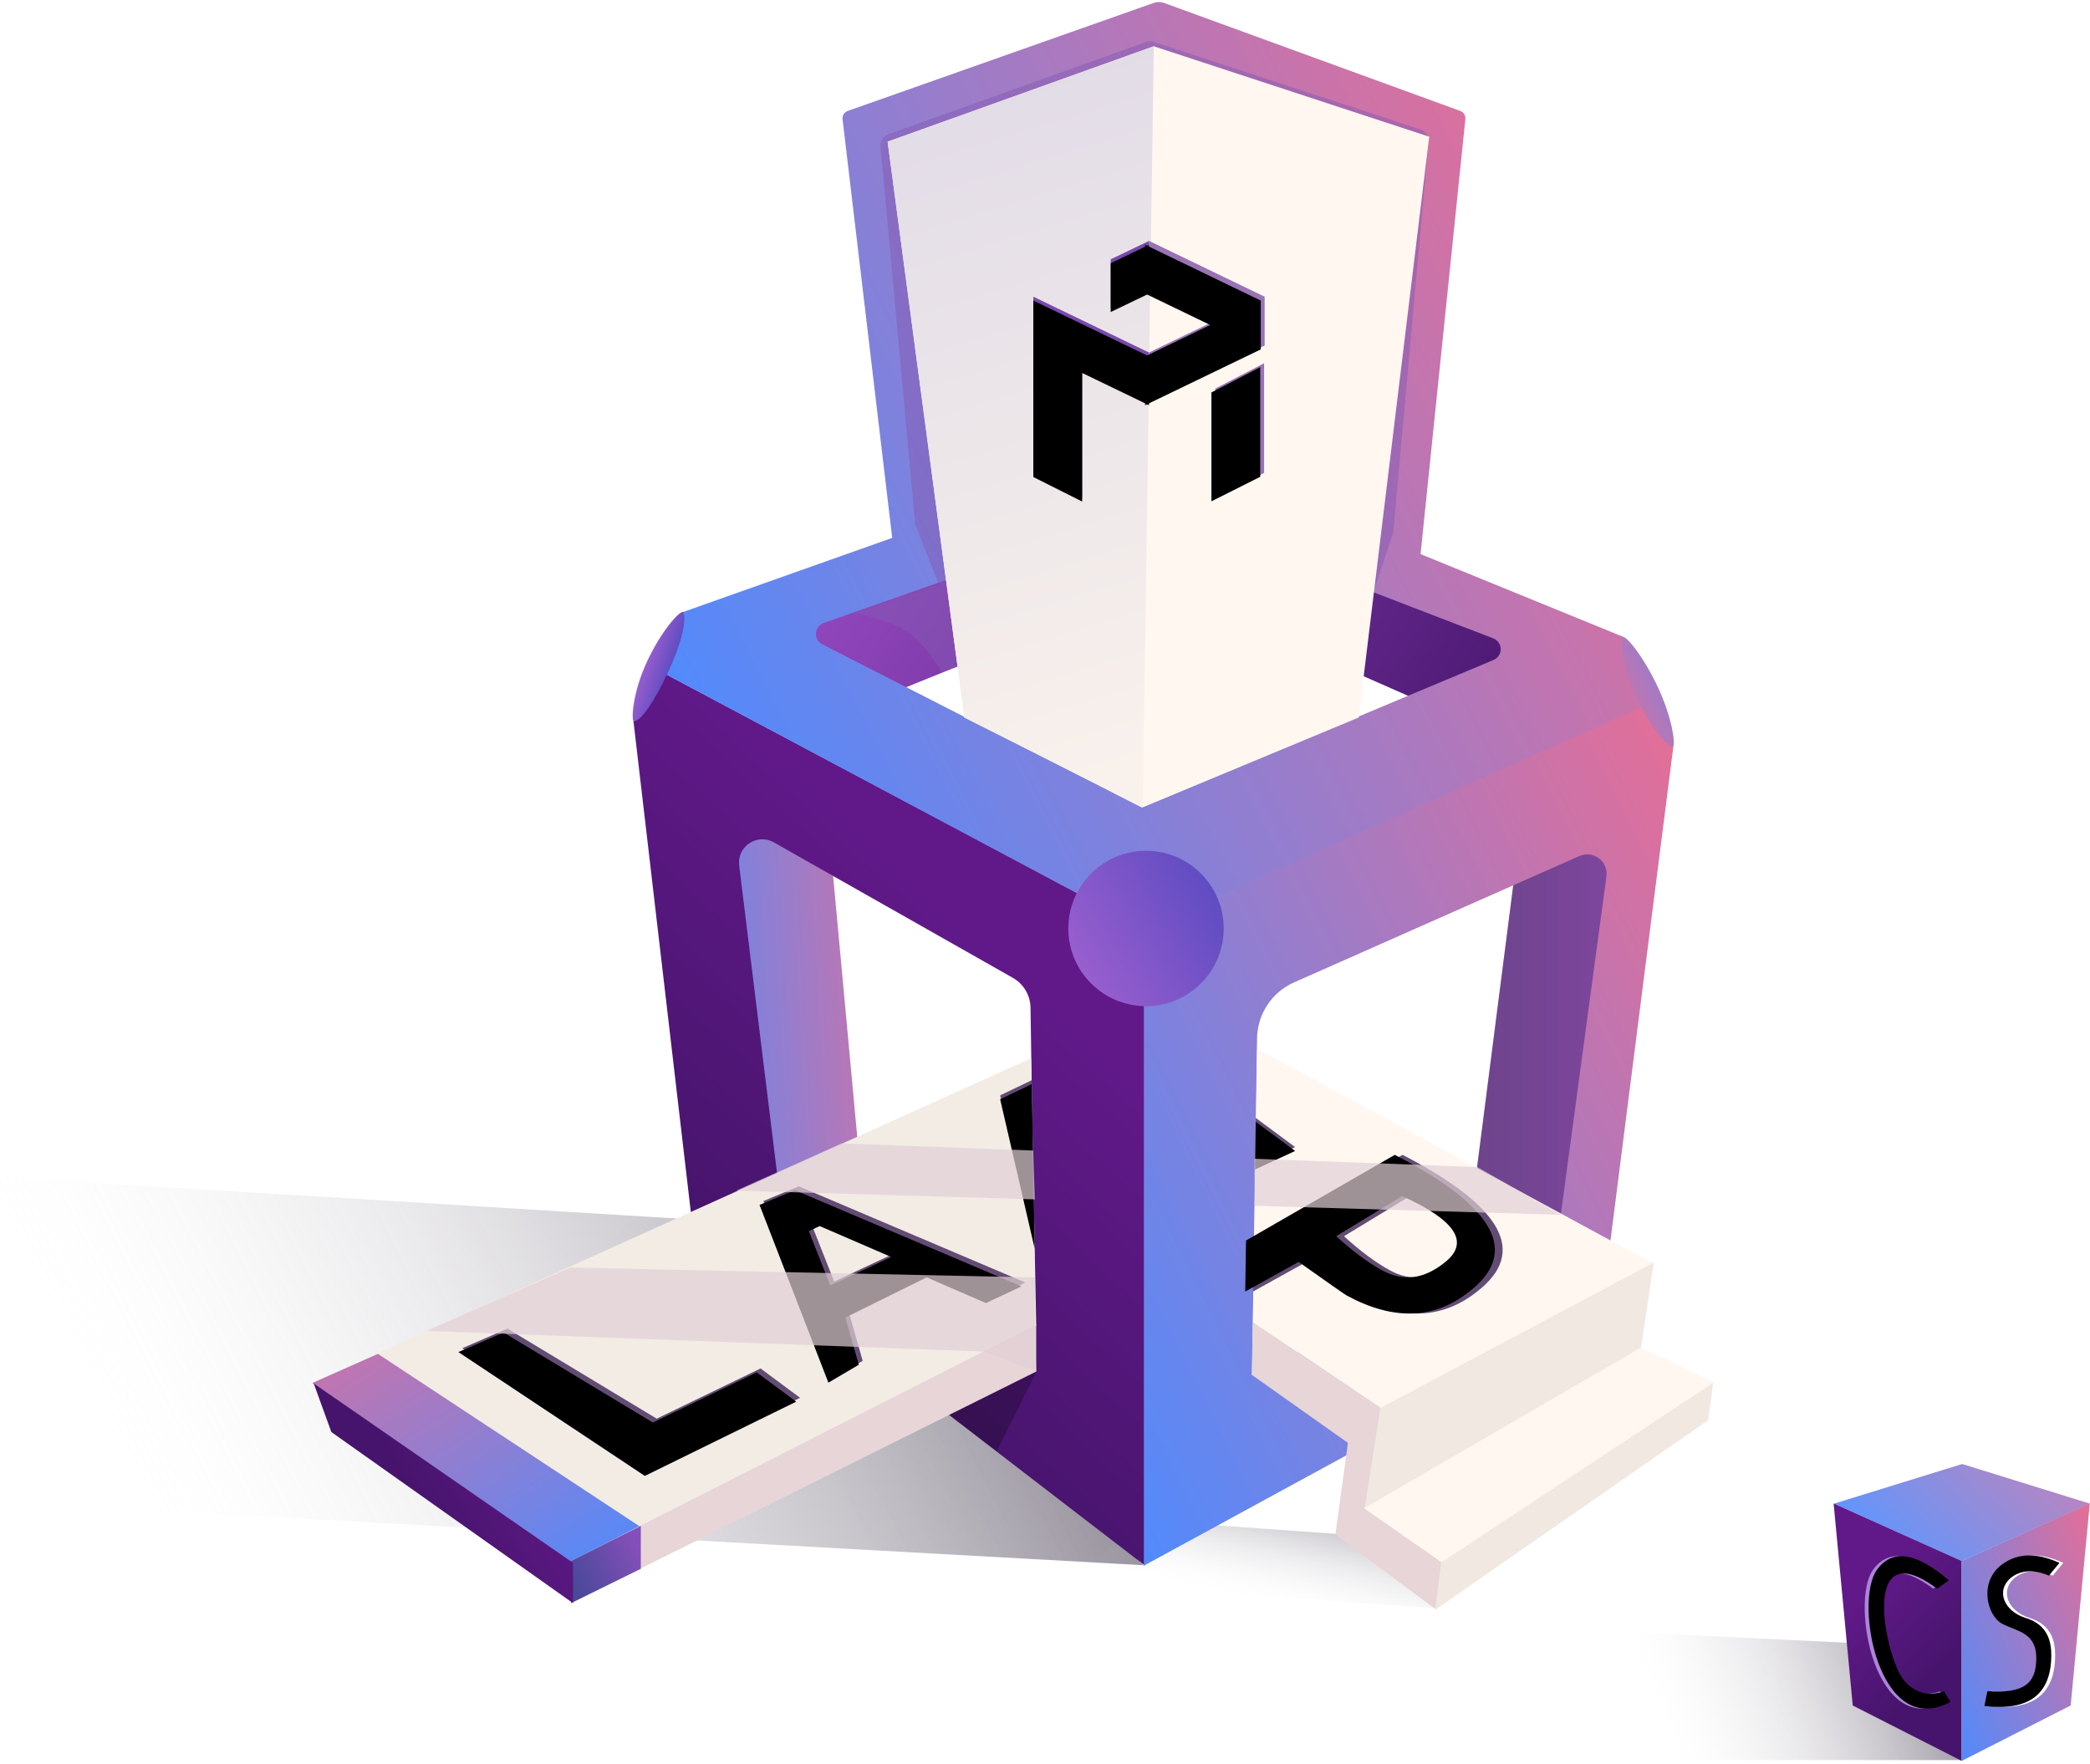 <?xml version="1.0" encoding="UTF-8"?>
<svg width="538px" height="454px" viewBox="0 0 538 454" version="1.1" xmlns="http://www.w3.org/2000/svg" xmlns:xlink="http://www.w3.org/1999/xlink">
    <!-- Generator: Sketch 48.1 (47250) - http://www.bohemiancoding.com/sketch -->
    <title>why</title>
    <desc>Created with Sketch.</desc>
    <defs>
        <linearGradient x1="11.652%" y1="70.839%" x2="93.484%" y2="11.32%" id="linearGradient-1">
            <stop stop-color="#EEEEEE" stop-opacity="0" offset="0%"></stop>
            <stop stop-color="#31263D" offset="100%"></stop>
        </linearGradient>
        <linearGradient x1="34.515%" y1="79.451%" x2="89.439%" y2="16.412%" id="linearGradient-2">
            <stop stop-color="#EEEEEE" stop-opacity="0" offset="0%"></stop>
            <stop stop-color="#31263D" offset="100%"></stop>
        </linearGradient>
        <linearGradient x1="-39.92%" y1="64.721%" x2="174.508%" y2="28.964%" id="linearGradient-3">
            <stop stop-color="#4D8BFF" offset="0%"></stop>
            <stop stop-color="#FF6985" offset="100%"></stop>
        </linearGradient>
        <linearGradient x1="100%" y1="50%" x2="0%" y2="50%" id="linearGradient-4">
            <stop stop-color="#611989" offset="0%"></stop>
            <stop stop-color="#46146C" offset="100%"></stop>
        </linearGradient>
        <polygon id="path-5" points="310.093 223.501 339.733 207.975 325.86 321.098 295.992 333.456"></polygon>
        <linearGradient x1="69.211%" y1="30.707%" x2="43.821%" y2="79.018%" id="linearGradient-6">
            <stop stop-color="#611989" offset="0%"></stop>
            <stop stop-color="#46146C" offset="100%"></stop>
        </linearGradient>
        <linearGradient x1="0%" y1="105.948%" x2="131.007%" y2="0%" id="linearGradient-7">
            <stop stop-color="#4D8BFF" offset="0%"></stop>
            <stop stop-color="#F96A89" offset="96.35%"></stop>
            <stop stop-color="#F96A89" offset="99.125%"></stop>
            <stop stop-color="#FF6985" offset="100%"></stop>
        </linearGradient>
        <polygon id="path-8" points="177.454 281.958 185.568 278.071 186.333 320.368"></polygon>
        <filter x="-5.6%" y="-1.2%" width="111.3%" height="102.4%" filterUnits="objectBoundingBox" id="filter-9">
            <feOffset dx="0" dy="1" in="SourceAlpha" result="shadowOffsetInner1"></feOffset>
            <feComposite in="shadowOffsetInner1" in2="SourceAlpha" operator="arithmetic" k2="-1" k3="1" result="shadowInnerInner1"></feComposite>
            <feColorMatrix values="0 0 0 0 0.271   0 0 0 0 0.195   0 0 0 0 0.379  0 0 0 0.5 0" type="matrix" in="shadowInnerInner1"></feColorMatrix>
        </filter>
        <linearGradient x1="110.618%" y1="93.435%" x2="-35.305%" y2="-54.404%" id="linearGradient-10">
            <stop stop-color="#4D8BFF" offset="0%"></stop>
            <stop stop-color="#FF6985" offset="100%"></stop>
        </linearGradient>
        <polygon id="path-11" points="39 347.04 50.634 342 89.047 365.176 115.778 352.254 125.951 359.805 86.989 378.916"></polygon>
        <filter x="-0.6%" y="-1.4%" width="101.2%" height="102.7%" filterUnits="objectBoundingBox" id="filter-12">
            <feOffset dx="-1" dy="1" in="SourceAlpha" result="shadowOffsetInner1"></feOffset>
            <feComposite in="shadowOffsetInner1" in2="SourceAlpha" operator="arithmetic" k2="-1" k3="1" result="shadowInnerInner1"></feComposite>
            <feColorMatrix values="0 0 0 0 0.271   0 0 0 0 0.195   0 0 0 0 0.379  0 0 0 0.5 0" type="matrix" in="shadowInnerInner1"></feColorMatrix>
        </filter>
        <path d="M116.517,309.161 L125.622,305.361 L183.938,330.134 L174.793,334.423 L159.539,327.811 L138.606,338.151 L142.073,350.298 L134.245,354.907 L116.517,309.161 Z M134.729,329.879 L150.408,322.559 L132.004,314.603 L129.202,315.903 L134.729,329.879 Z" id="path-13"></path>
        <filter x="-0.7%" y="-1.0%" width="101.5%" height="102.0%" filterUnits="objectBoundingBox" id="filter-14">
            <feOffset dx="-1" dy="1" in="SourceAlpha" result="shadowOffsetInner1"></feOffset>
            <feComposite in="shadowOffsetInner1" in2="SourceAlpha" operator="arithmetic" k2="-1" k3="1" result="shadowInnerInner1"></feComposite>
            <feColorMatrix values="0 0 0 0 0.271   0 0 0 0 0.195   0 0 0 0 0.379  0 0 0 0.5 0" type="matrix" in="shadowInnerInner1"></feColorMatrix>
        </filter>
        <linearGradient x1="138.775%" y1="0%" x2="0%" y2="73.746%" id="linearGradient-15">
            <stop stop-color="#794DB3" offset="0%"></stop>
            <stop stop-color="#854FB9" offset="31.768%"></stop>
            <stop stop-color="#484999" offset="100%"></stop>
        </linearGradient>
        <linearGradient x1="100%" y1="50%" x2="50%" y2="75.501%" id="linearGradient-16">
            <stop stop-color="#611989" offset="0%"></stop>
            <stop stop-color="#46146C" offset="100%"></stop>
        </linearGradient>
        <path d="M242.75,319.323 L281.042,297.267 C306.9,310.646 313.296,322.377 300.229,332.459 C291.218,339.638 280.706,339.983 268.691,333.494 C268.198,333.228 264.068,330.341 256.3,324.833 L242.541,332.459 L242.75,319.323 Z M265.964,318.213 C270.199,322.078 274.136,325.004 277.775,326.99 C283.232,329.97 288.47,329.298 293.878,324.99 C300.425,319.85 296.782,314.152 282.948,307.895 L265.964,318.213 Z" id="path-17"></path>
        <filter x="-1.6%" y="-2.4%" width="103.1%" height="104.9%" filterUnits="objectBoundingBox" id="filter-18">
            <feOffset dx="-2" dy="0" in="SourceAlpha" result="shadowOffsetInner1"></feOffset>
            <feComposite in="shadowOffsetInner1" in2="SourceAlpha" operator="arithmetic" k2="-1" k3="1" result="shadowInnerInner1"></feComposite>
            <feColorMatrix values="0 0 0 0 0.271   0 0 0 0 0.195   0 0 0 0 0.379  0 0 0 0.5 0" type="matrix" in="shadowInnerInner1"></feColorMatrix>
        </filter>
        <polygon id="path-19" points="243.071 300.039 243.255 287.772 253.383 295.271"></polygon>
        <filter x="-4.8%" y="-4.1%" width="109.7%" height="108.2%" filterUnits="objectBoundingBox" id="filter-20">
            <feOffset dx="0" dy="1" in="SourceAlpha" result="shadowOffsetInner1"></feOffset>
            <feComposite in="shadowOffsetInner1" in2="SourceAlpha" operator="arithmetic" k2="-1" k3="1" result="shadowInnerInner1"></feComposite>
            <feColorMatrix values="0 0 0 0 0.271   0 0 0 0 0.195   0 0 0 0 0.379  0 0 0 0.5 0" type="matrix" in="shadowInnerInner1"></feColorMatrix>
        </filter>
        <linearGradient x1="-22.267%" y1="78.772%" x2="100%" y2="100%" id="linearGradient-21">
            <stop stop-color="#A252CF" offset="0%"></stop>
            <stop stop-color="#46146C" offset="100%"></stop>
        </linearGradient>
        <linearGradient x1="0%" y1="78.271%" x2="116.81%" y2="22.404%" id="linearGradient-22">
            <stop stop-color="#4D8BFF" offset="0%"></stop>
            <stop stop-color="#FF6985" offset="100%"></stop>
        </linearGradient>
        <linearGradient x1="113.872%" y1="14.779%" x2="-66.231%" y2="116.81%" id="linearGradient-23">
            <stop stop-color="#5348C0" offset="0%"></stop>
            <stop stop-color="#C86DD7" offset="100%"></stop>
        </linearGradient>
        <linearGradient x1="-310.835%" y1="21.295%" x2="341.506%" y2="93.042%" id="linearGradient-24">
            <stop stop-color="#4D8BFF" offset="0%"></stop>
            <stop stop-color="#FF6985" offset="100%"></stop>
        </linearGradient>
        <linearGradient x1="50%" y1="0%" x2="60.959%" y2="102.714%" id="linearGradient-25">
            <stop stop-color="#E1DBE7" offset="0%"></stop>
            <stop stop-color="#F9F2EC" offset="100%"></stop>
        </linearGradient>
        <path d="M12.564,33.002 L12.564,66.103 L1.15463195e-13,59.792 L2.12784236e-14,26.937 L0,14.373 L29.77,28.746 L29.77,41.309 L12.564,33.002 Z M19.915,17.317 L19.915,4.753 L29.805,3.63797881e-12 L29.805,12.564 L19.915,17.317 Z" id="path-26"></path>
        <filter x="-1.7%" y="-0.8%" width="103.4%" height="101.5%" filterUnits="objectBoundingBox" id="filter-27">
            <feOffset dx="0" dy="1" in="SourceAlpha" result="shadowOffsetInner1"></feOffset>
            <feComposite in="shadowOffsetInner1" in2="SourceAlpha" operator="arithmetic" k2="-1" k3="1" result="shadowInnerInner1"></feComposite>
            <feColorMatrix values="0 0 0 0 0.188   0 0 0 0 0.055   0 0 0 0 0.337  0 0 0 0.7 0" type="matrix" in="shadowInnerInner1"></feColorMatrix>
        </filter>
        <path d="M59.54,26.937 L29.77,41.309 L29.77,28.746 L46.528,20.655 L29.77,12.564 L29.77,0 L59.54,14.373 L59.54,26.937 Z M59.406,59.731 L46.842,66.042 L46.842,38.017 L59.406,31.501 L59.406,59.731 Z" id="path-28"></path>
        <filter x="-1.7%" y="-0.8%" width="103.4%" height="101.5%" filterUnits="objectBoundingBox" id="filter-29">
            <feOffset dx="-1" dy="1" in="SourceAlpha" result="shadowOffsetInner1"></feOffset>
            <feComposite in="shadowOffsetInner1" in2="SourceAlpha" operator="arithmetic" k2="-1" k3="1" result="shadowInnerInner1"></feComposite>
            <feColorMatrix values="0 0 0 0 0.188   0 0 0 0 0.055   0 0 0 0 0.337  0 0 0 0.7 0" type="matrix" in="shadowInnerInner1"></feColorMatrix>
        </filter>
        <linearGradient x1="0%" y1="105.948%" x2="131.007%" y2="0%" id="linearGradient-30">
            <stop stop-color="#4D8BFF" offset="0%"></stop>
            <stop stop-color="#F96A89" offset="96.35%"></stop>
            <stop stop-color="#F96A89" offset="100%"></stop>
            <stop stop-color="#FF6985" offset="100%"></stop>
        </linearGradient>
        <linearGradient x1="0%" y1="50%" x2="159.85%" y2="-18.112%" id="linearGradient-31">
            <stop stop-color="#4D8BFF" offset="0%"></stop>
            <stop stop-color="#FF6985" offset="100%"></stop>
        </linearGradient>
        <path d="M28.676,30.812 C20.246,23.531 14.063,22.631 10.127,28.112 C4.223,36.333 10.629,72.09 29.106,62.071 C29.164,62.248 28.599,61.351 27.41,59.379 C23.417,60.726 20.024,59.829 17.229,56.687 C12.372,51.228 5.332,17.76 25.647,32.952 C25.664,32.929 26.674,32.216 28.676,30.812 Z" id="path-32"></path>
        <filter x="-2.4%" y="-1.3%" width="104.7%" height="102.5%" filterUnits="objectBoundingBox" id="filter-33">
            <feOffset dx="1" dy="0" in="SourceAlpha" result="shadowOffsetInner1"></feOffset>
            <feComposite in="shadowOffsetInner1" in2="SourceAlpha" operator="arithmetic" k2="-1" k3="1" result="shadowInnerInner1"></feComposite>
            <feColorMatrix values="0 0 0 0 0.187   0 0 0 0 0.054   0 0 0 0 0.338  0 0 0 1 0" type="matrix" in="shadowInnerInner1"></feColorMatrix>
        </filter>
        <path d="M59.139,26.302 C53.225,23.6 48.273,23.753 44.283,26.761 C38.299,31.274 40.541,39.863 44.283,41.91 C48.025,43.957 53.174,44.061 53.174,50.792 C53.174,57.524 49.836,59.954 40.601,59.326 C40.58,59.304 40.322,60.574 39.827,63.137 C51.301,64.506 57.037,60.127 57.037,49.999 C57.037,46.592 56.12,42.211 50.49,40.492 C44.86,38.774 42.587,33.417 46.767,30.033 C49.994,27.648 53.596,28.379 56.447,29.604 C56.364,29.644 57.262,28.543 59.139,26.302 Z" id="path-34"></path>
        <filter x="-2.6%" y="-1.3%" width="105.2%" height="102.6%" filterUnits="objectBoundingBox" id="filter-35">
            <feOffset dx="-1" dy="0" in="SourceAlpha" result="shadowOffsetInner1"></feOffset>
            <feComposite in="shadowOffsetInner1" in2="SourceAlpha" operator="arithmetic" k2="-1" k3="1" result="shadowInnerInner1"></feComposite>
            <feColorMatrix values="0 0 0 0 0.788   0 0 0 0 0.745   0 0 0 0 0.839  0 0 0 1 0" type="matrix" in="shadowInnerInner1"></feColorMatrix>
        </filter>
    </defs>
    <g stroke="none" stroke-width="1" fill="none" fill-rule="evenodd" transform="translate(-62, -861)">
        <g id="Group-33" transform="translate(10, 810)">
            <g id="why" transform="translate(0, 51)">
                <g>
                    <polygon id="Rectangle-47" fill="url(#linearGradient-1)" opacity="0.5" transform="translate(181.2, 360.898) rotate(-330) translate(-181.2, -360.898) " points="224.256 283.674 237.869 291.276 345.259 314.682 101.233 438.123 17.141 386.903"></polygon>
                    <polygon id="Rectangle-59" fill="url(#linearGradient-2)" opacity="0.3" points="343.75 391.104 397 394.911 422 414 329.809 407.636"></polygon>
                    <g id="Group-11" transform="translate(132, 0)">
                        <polygon id="Rectangle-11" fill="url(#linearGradient-3)" points="104 209 133.201 211.886 144.214 330.995 104 303"></polygon>
                        <g id="Rectangle-11-Copy">
                            <use fill="url(#linearGradient-4)" xlink:href="#path-5"></use>
                            <use fill-opacity="0.2" fill="#FFFFFF" xlink:href="#path-5"></use>
                        </g>
                        <path d="M89.526,172.534 L214.724,239.119 L214.724,403 L97.97,313.201 L83.075,185.751 L89.526,172.534 Z M119.187,216.827 C118.067,216.192 116.773,215.935 115.495,216.092 C112.206,216.497 109.868,219.491 110.273,222.78 L120.112,302.714 C164.5,336.424 186.692,353.204 186.69,353.055 C186.375,332.241 185.903,301.02 185.274,259.393 C185.226,256.201 183.49,253.274 180.713,251.699 L119.187,216.827 Z" id="Combined-Shape" fill="url(#linearGradient-6)"></path>
                        <path d="M214.451,238.874 L344.591,180.605 L350.782,191.94 L332.063,338.953 L214.451,403.013 L214.451,238.874 Z M253.108,252.882 C247.399,255.411 243.683,261.029 243.59,267.272 L242.294,353.896 L321.482,314.808 L333.522,225.596 C333.646,224.68 333.513,223.748 333.139,222.903 C332.021,220.378 329.067,219.238 326.542,220.356 L253.108,252.882 Z" id="Combined-Shape" fill="url(#linearGradient-7)"></path>
                        <polygon id="Rectangle-21" fill="#F2ECE5" points="0.392 356 185.391 272.416 186.741 341.233 67.101 402.029"></polygon>
                        <g id="Rectangle-52">
                            <use fill="#634C73" fill-rule="evenodd" xlink:href="#path-8"></use>
                            <use fill="black" fill-opacity="1" filter="url(#filter-9)" xlink:href="#path-8"></use>
                        </g>
                        <polygon id="Rectangle-21" fill="url(#linearGradient-10)" points="0.392 356 17.278 348.504 84.593 392.858 67.101 402.029"></polygon>
                        <polygon id="Rectangle-22" fill="#E7D5D8" points="67 401.822 186.734 341 186.734 353.061 67 412.658"></polygon>
                        <g id="Rectangle-25">
                            <use fill="#634C73" fill-rule="evenodd" xlink:href="#path-11"></use>
                            <use fill="black" fill-opacity="1" filter="url(#filter-12)" xlink:href="#path-11"></use>
                        </g>
                        <g id="Combined-Shape">
                            <use fill="#634C73" fill-rule="evenodd" xlink:href="#path-13"></use>
                            <use fill="black" fill-opacity="1" filter="url(#filter-14)" xlink:href="#path-13"></use>
                        </g>
                        <polygon id="Path" fill="#E2D0D6" opacity="0.7" style="mix-blend-mode: multiply;" points="186.429 352.917 173.186 347.913 29.784 342.586 66.823 326.277 186.429 328.834"></polygon>
                        <polygon id="Rectangle-22" fill="url(#linearGradient-15)" points="67 401.822 84.954 392.778 84.954 403.825 67 412.658"></polygon>
                        <polygon id="Rectangle-22-Copy" fill="url(#linearGradient-16)" points="0.761 356.12 67.492 402.253 67.492 412.658 5.293 368.622"></polygon>
                        <polygon id="Rectangle-22-Copy-2" fill="#E7D5D8" points="242.508 340.312 275.475 362.417 271.44 388.425 291.733 402.516 289.582 414.259 263.746 395.017 266.974 371.409 242.216 353.884"></polygon>
                        <polygon id="Rectangle-19" fill="#FFF7F0" points="243.606 270 345.751 325.36 275.666 362.605 242.526 340.297"></polygon>
                        <g id="Combined-Shape">
                            <use fill="#634C73" fill-rule="evenodd" xlink:href="#path-17"></use>
                            <use fill="black" fill-opacity="1" filter="url(#filter-18)" xlink:href="#path-17"></use>
                        </g>
                        <g id="Rectangle-52">
                            <use fill="#634C73" fill-rule="evenodd" xlink:href="#path-19"></use>
                            <use fill="black" fill-opacity="1" filter="url(#filter-20)" xlink:href="#path-19"></use>
                        </g>
                        <path d="M242.937,298.276 L300.277,300.407 L321.813,312.702 L242.935,310.388 L242.937,298.276 Z M186.379,308.73 L109.541,306.477 L136.638,294.323 L185.969,296.158 L186.379,308.73 Z" id="Rectangle-23" fill="#E2D0D6" style="mix-blend-mode: multiply;" opacity="0.7"></path>
                        <polygon id="Rectangle-20" fill="#F0E8E1" points="275.311 362.431 345.7 325 342.45 346.885 271.244 388.538"></polygon>
                        <polygon id="Rectangle-20-Copy" fill="#FFF7F0" points="271.153 388.226 342.358 346.919 361.396 355.939 291.478 402.405"></polygon>
                        <polygon id="Rectangle-20-Copy" fill="#F0E8E1" points="290.969 402.206 360.996 355.956 359.731 365.56 289.477 414.351"></polygon>
                        <polygon id="Rectangle-17" fill="url(#linearGradient-21)" points="217.984 122.117 326.696 170.303 282.947 179.325 217.984 150.721 153 177 121.234 163.039"></polygon>
                        <path d="M219.68,0.767 L295.906,28.56 C296.767,28.874 297.305,29.733 297.211,30.644 L285.676,142.631 L337.982,163.982 L344.89,180.987 L214.552,239.161 L89.244,172.393 L94.26,163.407 L95.824,157.541 L149.671,138.459 L136.886,30.683 C136.776,29.754 137.324,28.873 138.206,28.561 L216.978,0.753 C217.853,0.444 218.808,0.449 219.68,0.767 Z M132.033,160.353 C131.305,160.608 130.704,161.134 130.353,161.821 C129.6,163.296 130.185,165.103 131.661,165.857 L213.867,207.823 L304.47,169.883 C305.225,169.567 305.818,168.957 306.112,168.193 C306.706,166.646 305.934,164.911 304.388,164.316 L216.846,130.657 L132.033,160.353 Z" id="Combined-Shape" fill="url(#linearGradient-22)"></path>
                        <path d="M89.692,186.999 C91.405,186.005 92.344,180.243 92.344,171.549 C92.344,162.855 90.838,157.353 89.382,156.067 C88.373,155.974 86.286,162.855 86.286,171.549 C86.286,180.243 88.874,186.785 89.692,186.999 Z" id="Oval-4" fill="url(#linearGradient-23)" transform="translate(89.315, 171.533) rotate(25) translate(-89.315, -171.533) "></path>
                        <path d="M343.873,193.628 C345.586,192.633 347.037,186.946 347.037,178.252 C347.037,169.559 345.204,163.949 343.747,162.662 C342.738,162.57 340.978,169.559 340.978,178.252 C340.978,186.946 343.055,193.414 343.873,193.628 Z" id="Oval-4-Copy" fill="url(#linearGradient-24)" transform="translate(344.008, 178.145) scale(-1, 1) rotate(25) translate(-344.008, -178.145) "></path>
                        <circle id="Oval-3" fill="url(#linearGradient-23)" cx="215" cy="239" r="20"></circle>
                        <path d="M148.632,34.583 L215.012,10.79 C215.641,10.565 216.326,10.556 216.961,10.764 L285.687,33.333 C287.014,33.768 287.864,35.062 287.739,36.453 L278.648,137.046 L273.981,151.077 C273.685,151.966 272.991,152.665 272.104,152.968 L211.416,173.708 C211.055,173.831 210.675,173.884 210.295,173.865 L166.434,171.662 L162.42,173.04 C159.615,168.232 156.778,164.841 153.909,162.867 C151.04,160.892 146.459,159.178 140.166,157.724 L161.653,150.319 L155.608,135.046 L146.657,37.681 C146.531,36.319 147.344,35.044 148.632,34.583 Z" id="Rectangle-18" fill="#855BB5" style="mix-blend-mode: multiply;" opacity="0.5"></path>
                        <polygon id="Rectangle-18" fill="#FFF7F0" points="148.49 36.469 217 11.913 287.907 35.198 269.751 184.693 214.167 207.809 168.235 184.693"></polygon>
                        <polygon id="Rectangle-18" fill="url(#linearGradient-25)" points="148.49 36.469 217 11.913 214.167 207.809 168.235 184.693"></polygon>
                        <g id="Group-4" transform="translate(186, 62)">
                            <g id="Combined-Shape">
                                <use fill="#7749AC" fill-rule="evenodd" xlink:href="#path-26"></use>
                                <use fill="black" fill-opacity="1" filter="url(#filter-27)" xlink:href="#path-26"></use>
                            </g>
                            <g id="Combined-Shape">
                                <use fill="#9973B5" fill-rule="evenodd" xlink:href="#path-28"></use>
                                <use fill="black" fill-opacity="1" filter="url(#filter-29)" xlink:href="#path-28"></use>
                            </g>
                        </g>
                        <polygon id="Path-10" fill-opacity="0.5" fill="#000000" style="mix-blend-mode: multiply;" opacity="0.5" points="186.812 353.043 176.57 373.546 164.381 364.242"></polygon>
                    </g>
                </g>
                <polygon id="Rectangle-47" fill="url(#linearGradient-1)" opacity="0.5" transform="translate(509.814, 436.968) rotate(-330) translate(-509.814, -436.968) " points="531.413 409.035 545.027 416.638 558.701 427.338 493.642 464.9 460.927 445.357"></polygon>
                <g id="Group-10" transform="translate(524, 376)">
                    <polygon id="Rectangle-24" fill="url(#linearGradient-30)" points="33 25.802 65.949 11 61.022 63.016 33 77.263"></polygon>
                    <polygon id="Rectangle-24-Copy" fill-opacity="0.9" fill="url(#linearGradient-31)" points="0.128 11.048 33.101 0.847 65.962 11.048 32.978 25.825"></polygon>
                    <polygon id="Rectangle-24" fill="url(#linearGradient-6)" transform="translate(16.475, 44.132) scale(-1, 1) translate(-16.475, -44.132) " points="0 25.802 32.949 11 28.022 63.016 0 77.263"></polygon>
                    <g id="Path-7">
                        <use fill="#AC84DA" fill-rule="evenodd" xlink:href="#path-32"></use>
                        <use fill="black" fill-opacity="1" filter="url(#filter-33)" xlink:href="#path-32"></use>
                    </g>
                    <g id="Path-8">
                        <use fill="#FFFFFF" fill-rule="evenodd" xlink:href="#path-34"></use>
                        <use fill="black" fill-opacity="1" filter="url(#filter-35)" xlink:href="#path-34"></use>
                    </g>
                </g>
            </g>
        </g>
    </g>
</svg>